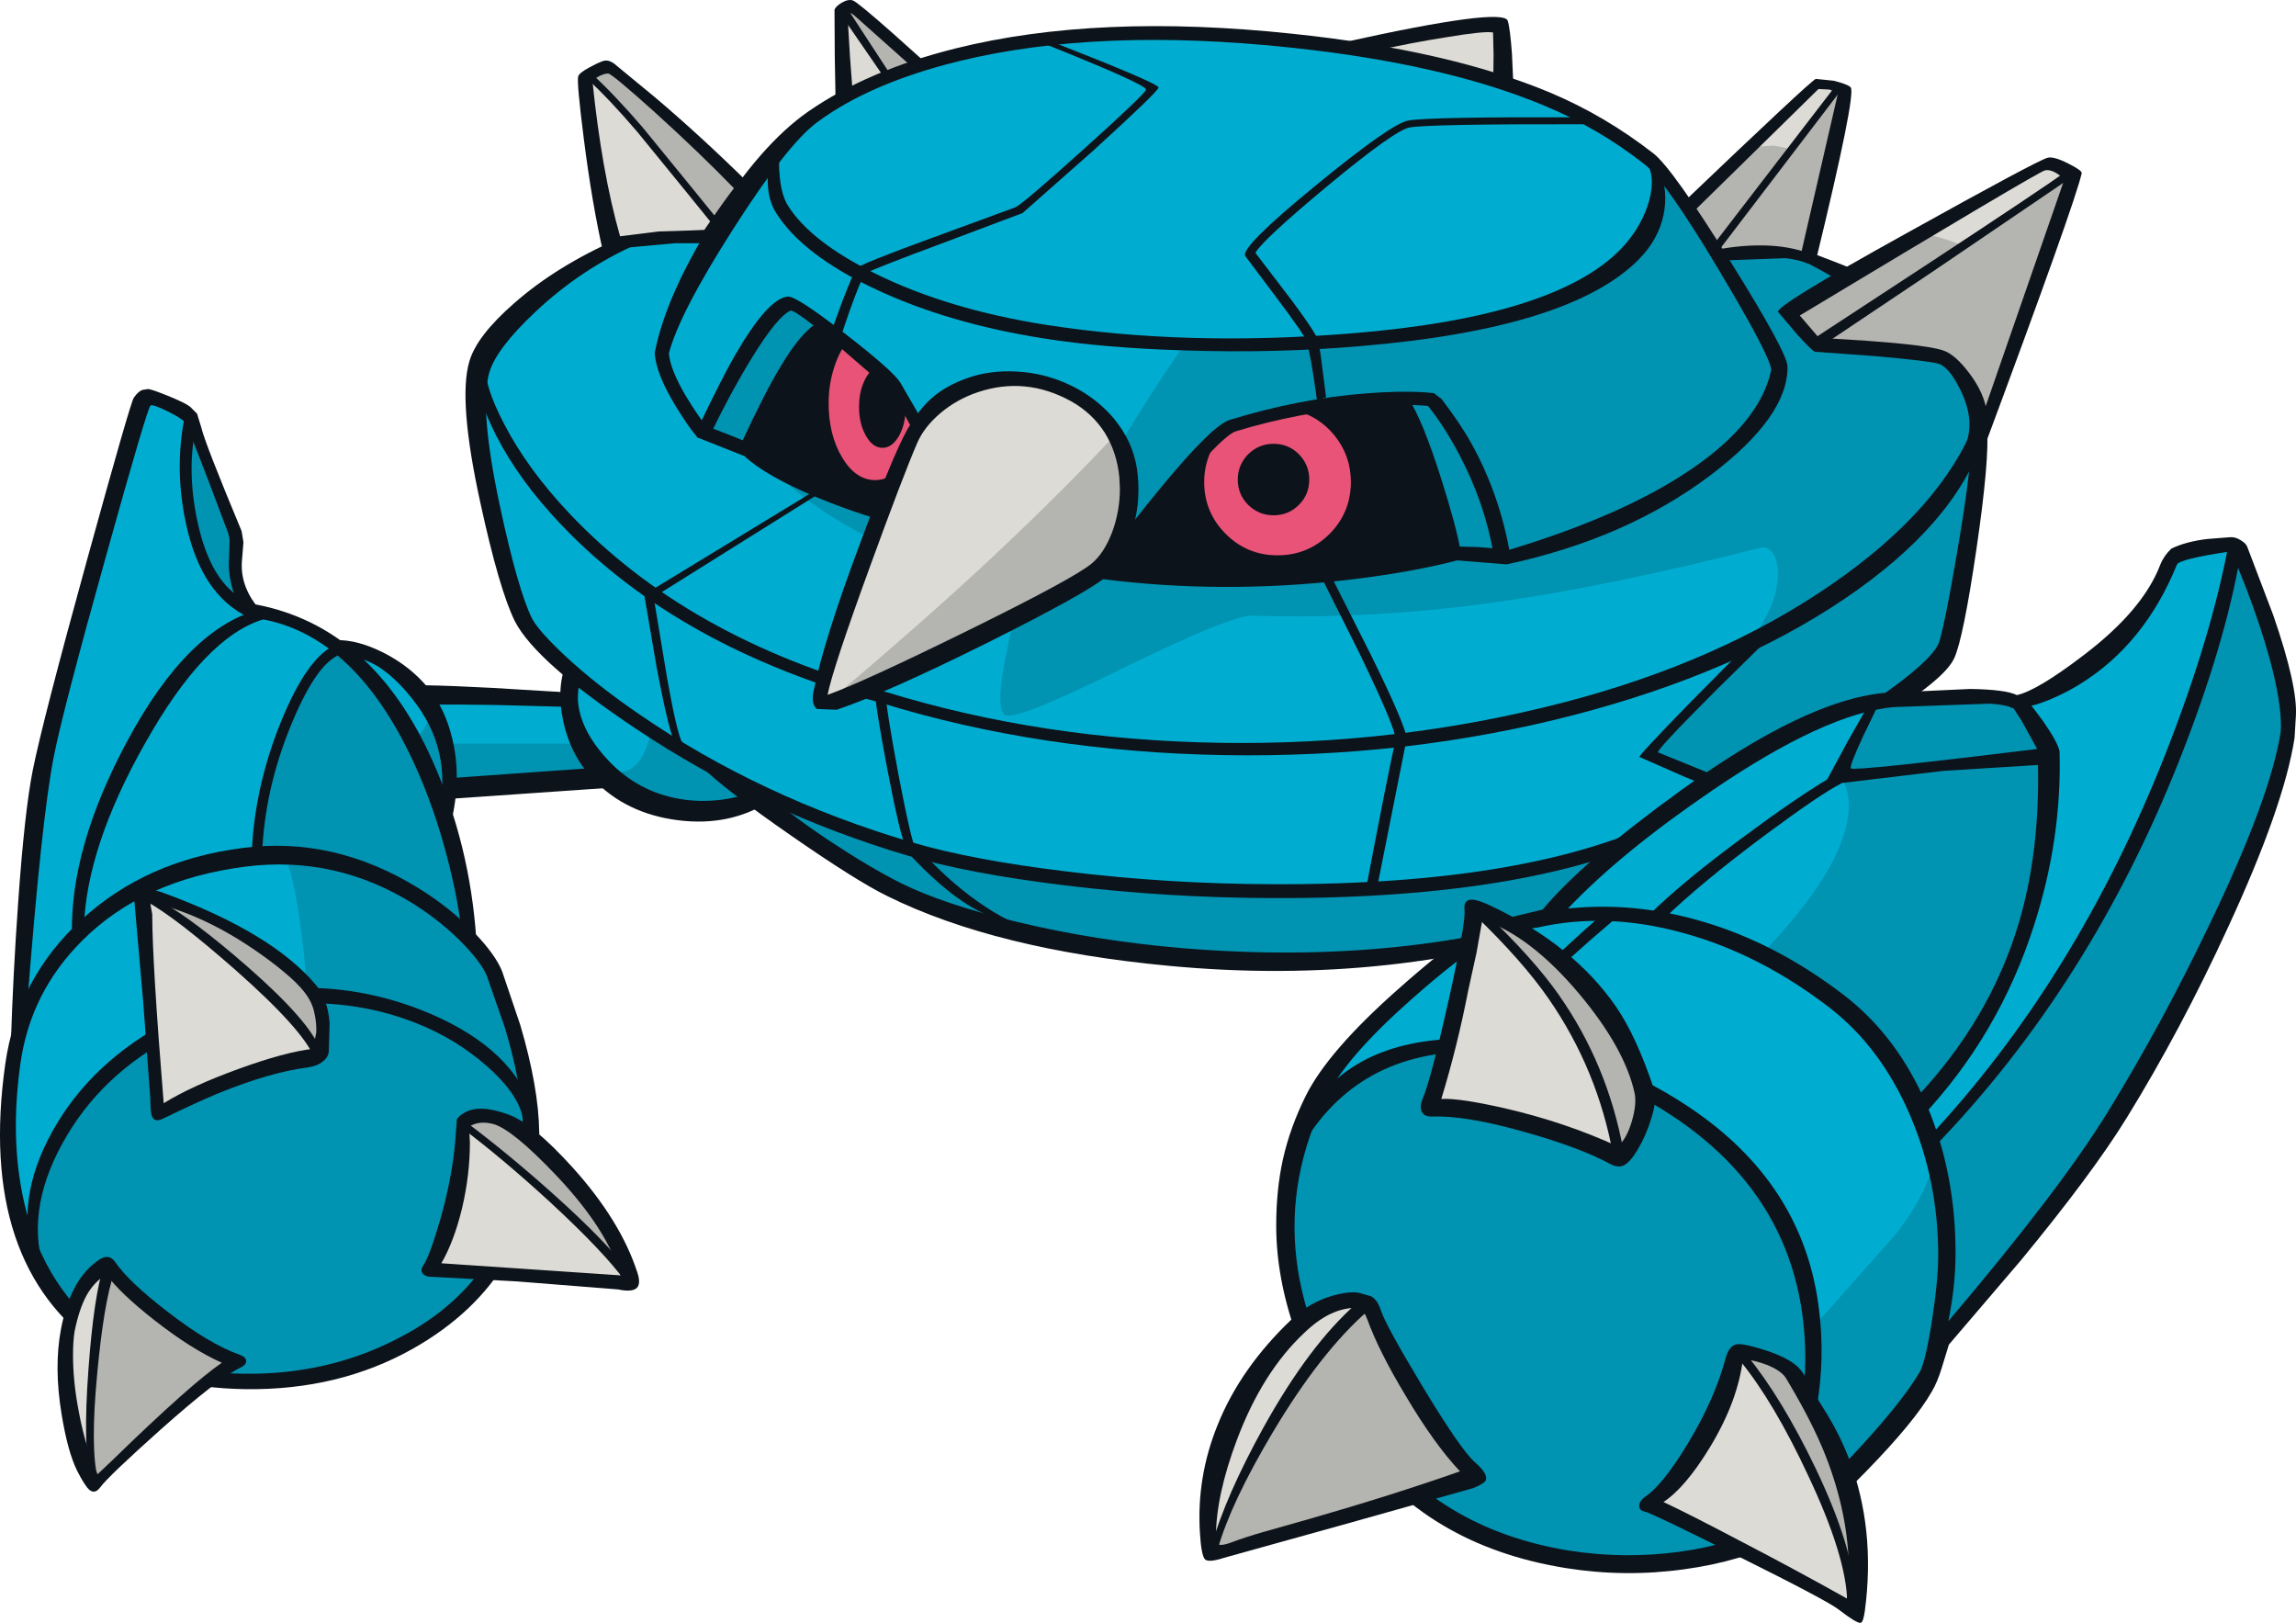 <?xml version="1.0" encoding="UTF-8"?>
<svg version="1.1" viewBox="0 0 430.41 304.19" xmlns="http://www.w3.org/2000/svg">
 <g transform="translate(-.013 .036)">
  <path d="m256.25 8.5 12.15-2.4q12.25-2.2 12.65-0.95 0.7 2 0.2 9.65l-25-6.3" fill="#dcdbd6"/>
  <path d="m74.9 140q-1-3.05-0.95-5.65 0.05-2.65 1.3-3.15l15.4-0.5 17.45 0.5 6.7 13.65-32.2 2.4q-5.05 0.5-7.7-7.25" fill="#00add1"/>
  <path d="m77.7 145q-1.95-2.15-3-5.65h37.4l2.7 5.5-32.2 2.4q-2.7 0.3-4.9-2.25" fill="#0093b2"/>
  <path d="m114.7 144.95q-4.95-4.4-6.8-10.15-1.9-5.75 0.2-10.3l35.8 24.4q-8.65 3.5-16.7 2.05-7.1-1.25-12.5-6" fill="#00add1"/>
  <path d="m143.9 148.9q-8.9 3.6-17.15 2-7.25-1.4-12.6-6.45 6.85 1.85 8.35-10.15l21.4 14.6" fill="#0093b2"/>
  <path d="m342.05 139.25q-4.55 5-12.25 11.45-15.5 12.95-31.45 20.4-33.8 11.2-75.75 7.9-16.9-1.35-32-4.9-13.75-3.25-22.15-7.4-5.9-2.9-16.4-9.95-11.05-7.45-15.35-11.75l205.35-5.75" fill="#0093b2"/>
  <path d="m158 17.8v-15.6l2.4-0.9 12.05 11.2-14.45 5.3" fill="#dcdbd6"/>
  <path d="m166.55 14.75-3.95-6.3q-2.4-3.75-4.6-5.9v-0.35l2.4-0.9 12.05 11.2-5.9 2.25" fill="#b4b4b0"/>
  <path d="m337.4 47.4q15.35 7.5 24.35 16.4 8.55 8.4 9.15 15.75 0.45 5.3-2.25 21.7-2.35 14.25-3.8 19.2-1.1 3.95-12.1 11.5-13.05 8.9-38.85 22.05-25.3 12.85-73.95 13-19.95 0-39.2-2.25-18.25-2.15-30.15-5.65-27.95-8.25-50.75-23.65-17.55-11.9-21.25-18.95-2.95-5.9-6.55-21.65-4.25-18.5-2.2-25.4 1.4-4.8 7.95-11.3 8.05-8.05 19.1-12.95l28.95-1.9 191.55 4.1" fill="#00add1"/>
  <path d="m337 47.4q15.05 7.35 24 15.75 9.25 8.6 9.9 16.4 0.45 5.3-2.25 21.7-2.35 14.25-3.8 19.2-0.95 3.4-9.7 9.4-9.9 6.8-31.05 17.95-2.95-1.75-7.65-3.45-4.7-1.75-7-3.1l10.1-11.35 8.05-9.15q5.6-6.85 5.7-13.15 0-2.55-0.95-3.95-0.95-1.35-2.4-1-28.8 7.35-50.3 10.3-22.95 3.15-44.75 2.4-4.1-0.15-25.4 10.35-19.9 9.8-21.25 8.2-1.65-1.85 0.5-11.9l2.35-11.4q-33.5-7.65-50.3-26.5-2.35-2.35-1.3-8.2 0.65-3.7 3.5-11.75 3.05-8.65 3.8-12 1.4-6.15-0.4-8.85l190.6 4.1" fill="#0093b2"/>
  <path d="m334.6 47.65-12.65 0.4-6-8.7 25.3-23.65 4.2 1.5-6.75 31.5q-1.35-0.65-4.1-1.05" fill="#dcdbd6"/>
  <path d="m335.5 27.85 4.45-5.85q4.6-5.75 5.45-5.4 0.85 0.4-2.85 16.3l-3.85 15.8q-1.35-0.65-4.1-1.05l-12.65 0.4-6-8.7 5.8-5.5 6.85-6.35 4-0.25 2.9 0.6" fill="#b4b4b0"/>
  <path d="m388.65 32.8-17.1 48.1q-1.05-3.15-2.5-6.45-2.9-6.6-5-7.45t-13.1-1.7l-10.6-0.7-5-5.85 47.9-28.35 5.4 2.4" fill="#dcdbd6"/>
  <path d="m368 46.25 11.15-7.6q9.4-6.55 9.5-5.85 0.2 1.2-17.1 48.1-1.05-3.15-2.5-6.45-2.9-6.6-5-7.45t-13.1-1.7l-10.6-0.7-5-5.85 24.7-15.2 3.65 0.95q3.75 1.1 4.3 1.75" fill="#b4b4b0"/>
  <path d="m139.4 35.2q-0.95 0.95-3.9 5.1l-2.75 4-7 0.35q-6.4 0.35-10.3 1.4-2.8-9.55-4.55-21.65-0.9-6.05-1.2-10.2l3.9-2.1 7.4 6.15q9.2 7.95 18.4 16.95" fill="#dcdbd6"/>
  <path d="m139.4 35.2q-0.85 0.85-5.1 6.85-13.1-18.4-24.6-27.85l3.9-2.1 7.4 6.15q9.2 7.95 18.4 16.95" fill="#b4b4b0"/>
  <path d="m309.15 29.8q4.15 3.2 14.5 20.5 10.25 17.05 9.7 19.2-5.1 21.2-50.3 34.85l-6-0.55-4.05-0.1q-7.35 2.1-19.35 3.55-24 2.95-47.05-0.05-8.4 2.8-21.3-0.4-13.25-3.3-14.2-9.15-7.85-1.8-16.4-5.25-10.3-4.1-14.4-8-0.3-0.3-8.75-3.5l-3.6-5.25q-3.65-6-3.85-9.55 2.25-9.2 10.55-22.85 9.1-14.9 17.7-21.35 10-7.5 26.85-11.65 26.4-6.55 63.1-2.65 28.85 3.1 47.55 10.85 10.3 4.3 19.3 11.35" fill="#00add1"/>
  <path d="m324.1 51.1q9.75 16.35 9.25 18.4-5.1 21.2-50.3 34.85l-6-0.55-4.05-0.1q-7.35 2.1-19.35 3.55-24 2.95-47.05-0.05-4.65 1.5-11.5 1.1 5.5-10.1 15.05-25.45 8.85-14.25 11.65-17.85 48.65-0.25 70.95-9.1 22.2-8.8 16.95-25.65 4.55 4.25 14.4 20.85" fill="#0093b2"/>
  <path d="m268.3 86.3-4.65-11.3 4.9 0.5 4.9 7.15q5 7.8 5.65 11.15 0.6 3.25 1.7 7.05l0.85 3-4.35-0.3h-4.7q0.25-4.95-4.3-17.25" fill="#0093b2"/>
  <path d="m171.6 79.85-2.4 6.55q-1.85 4.5-4.55 9.5-6.9-2.1-13.6-5.25-7.4-3.55-10.85-6.65 3.25-7.8 6.65-13.85 4.45-8 7.25-8.85 8.25 5.95 11.3 8.7 6.4 5.85 6.2 9.85" fill="#0d131a"/>
  <path d="m147.4 56.7q1.25-0.2 3.4 1.7l3.05 2.9q-7.7 5.35-14.45 23.2l-7.2-3.1q2.25-5.4 5.3-11.2 6.05-11.6 9.9-13.5" fill="#0093b2"/>
  <path d="m173.15 80.9q-1 4.5-3.5 7.25-2.5 2.8-5.6 2.8-4 0-6.85-4.5t-2.85-10.9q0-3.7 1.05-7 1-3.15 2.8-5.3 10.55 10.45 14.95 17.65" fill="#e85377"/>
  <path d="m248.85 76.05q15.5-2.2 14.8-0.05 4.2 7.4 7.2 18.3 1.5 5.45 2.15 9.4-7.3 2.15-19.2 3.65-23.8 3.05-46.85 0.1 0-0.55 9.75-12.85 10.25-13 13.15-14.45 3.9-2 19-4.1" fill="#0d131a"/>
  <path d="m244.9 76.55q4.15 1.65 6.7 5.35 2.65 3.8 2.65 8.4 0 6.1-4.3 10.45-4.35 4.3-10.45 4.3t-10.45-4.3q-4.3-4.35-4.3-10.45 0-1.5 0.4-3.5 0.4-2.05 0.95-3.35 3.6-3.25 8.6-4.95 4.3-1.45 10.2-1.95" fill="#e85377"/>
  <g fill="#0d131a">
   <path d="m252.1 7.85q29.65-6.55 30.55-4 0.45 1.4 0.8 6.25l0.25 5.6-3.75-1 0.05-4.55-0.1-4.1q-1.65-0.3-8.8 0.9-6.7 1.05-14.55 2.8l-4.45-1.9"/>
   <path d="m75.75 132.4q-0.5 0.3-0.5 2.25 0 2.25 0.85 4.75 0.95 2.85 2.45 4.65 1.85 2.1 3.95 1.9l30.25-2.15 2.65 3.75-32.5 2.25q-3.35 0.3-6.2-3.45-2.45-3.25-3.55-7.8-0.75-3.1-0.5-5.9 0.25-3.3 1.95-4 1.55-0.6 17.7 0.25l15.8 0.95v2.65l-15.35-0.4q-15.65-0.25-17 0.3"/>
   <path d="m111.25 146.05q-4.35-4.55-5.7-11.15-1.3-6.35 0.8-11l2.95 2.4q-1.7 3.65-0.4 7.95 1.3 4.2 5.2 8.3 5.5 5.8 13.25 7.15t16.05-2.05l0.95 2.45q-7.5 4.85-17.3 3.6-9.7-1.25-15.8-7.65"/>
   <path d="m341.1 138.35 1.95 1.75q-4.75 5.15-12.6 11.7-15.6 13-31.5 20.45l-0.1 0.05h-0.05q-37.4 12.7-79.65 8.7-32.5-3.05-52.75-13.05-5.75-2.8-18-11.3-12.7-8.8-17.15-13.25l11.15 4q4.2 4.2 12.85 10 7.85 5.2 13.75 8.15 8.05 3.95 21.4 7.15 14.85 3.6 31.45 5 41.85 3.45 76.05-7.85 15.6-7.3 30.9-20.05 7.65-6.4 12.3-11.45"/>
   <path d="m167.15 6 6.2 5.55-2.2 1.1-11.05-9.85q-0.5-0.4-0.7-0.35-0.3 0.05-0.4 0.75-0.1 0.6 0.35 7.35l0.5 6.65-3.2 1.55-0.15-8.2-0.05-8.7q0.1-0.6 1.3-1.35 1.25-0.75 2.15-0.45 0.85 0.3 7.25 5.95"/>
   <path d="m338.55 46.9q1.3 0.6 5.05 2 3.3 1.25 4.65 2l-4 1.4q-3.2-1.95-7.4-4.05l1.7-1.35"/>
   <path d="m372.4 79.2 0.1 0.9q0.5 5.9-2 22.9-2.45 16.65-4.15 20.35-1.95 4.2-14.8 11.9-10.9 6.55-37.05 19.9-26.1 13.3-75.8 13.15-19.9-0.05-39.2-2.4-17.95-2.2-29.3-5.55-27.65-8.2-51-23.8-18.7-12.5-22.65-20.1-2.95-5.95-6.5-22.3-4.2-19.2-2.05-26.45 1.4-4.8 8.4-10.9 7.9-6.95 19.35-12l3.7 0.9q-10.55 4.7-19.05 12.7-7.3 6.85-8.65 11.35-1.95 6.6 1.95 24.95 3.4 15.85 6.05 21.2 1.25 2.35 6.15 6.95 5.95 5.55 14.1 11.1 22.55 15.5 50.95 23.9 11.2 3.3 28.9 5.45 19.1 2.35 38.75 2.4 49 0.2 74.7-12.9 28.2-14.35 41.1-23.65 8.35-6.05 9.2-9.05 1.15-4 3.25-16.35 2.45-14.15 2.75-21.05l1.5-1.75 1.3-1.75"/>
   <path d="m340.4 14.75 3.4 0.35q2.7 0.7 3.15 1.25 1.05 1.3-6.6 32.75l-1.5 0.25q-1.4-0.65-4.1-1l-12.1 0.45-0.9-2.05q9.5-1.7 16 0.25l6.75-29.3q0-0.45-1.55-0.95l-2.05-0.1-24.1 23.65-1.75-1.9q24.35-23.25 25.35-23.65"/>
   <path d="m343.65 16.65 1.5 0.2-22.85 29.95-0.45-1.8 21.8-28.35"/>
   <path d="m387.05 33.45-1.65-1.1q-1.15-0.65-2.05-0.45-1.45 0.4-45.95 27.2l3.6 4.2q20.1 1.05 23.55 2.45 2.1 0.85 4.5 4 2.5 3.25 3.2 6.35l14.8-42.65m-3.25-3.9q1.15-0.35 3.9 1.05 2.7 1.35 2.55 1.85-1.3 5.75-18.7 52.5l-3.6-0.45q2.55-4.75-0.05-10.6-2.15-4.8-4.3-5.7-1.5-0.55-12.25-1.5l-11.05-0.8q-0.45 0-3.3-3.15l-3.65-4.3q-0.75-1.05 24.2-14.85 24.1-13.4 26.25-14.05"/>
   <path d="m387.4 32.05 1.3 0.9-26.2 17.8-20.75 13.9-1.75-1.2 21-13.75q21.6-14.2 26.4-17.65"/>
   <path d="m166.55 13.35-1.05 0.75-7.4-10.75 0.85-1.65 7.6 11.65"/>
   <path d="m133.6 45.55h-7l-10.45 0.95-3.05 0.85q-2.1-9.2-3.65-21.4-1.35-10.65-1.05-11.65 0.15-0.65 2.1-1.7 1.45-0.8 2.55-1.2 1.2-0.4 2.65 0.95l7.1 5.85q8.5 7.2 17.5 16.05v1.85l-3.8 5.15-2.9 4.3m-10.15-2.2 6.25-0.2 2.35-0.1q3.7-5.45 5.55-7.8-6.55-6.75-14.95-14.35-7.85-7.05-8.6-7.15-0.55-0.05-1.55 0.4l-1.45 0.8q1.75 17.2 5.2 29.3l7.2-0.9"/>
   <path d="m129.35 34.7 5.15 6.35-1 0.85-5.15-6.35-8.85-10.85q-5.2-6.1-9.45-10l0.85-0.95q4.3 3.95 9.55 10.05l8.9 10.9"/>
   <path d="m152 92.4 1.3 0.25-30.75 19.25 2.55 15.35q1.85 10.35 2.85 12l-1.15 0.65q-1.3-2.15-3.7-14.9l-2.25-13.15-0.05-0.45 31.2-19"/>
   <path d="m164.05 129.55 2 0.4q0 2.4 2.35 15 2.45 12.8 3.25 14.05l-1.8-0.35q-1-1.5-3.45-14.25-2.35-12.35-2.35-14.85"/>
   <path d="m248 108.7 1.9-0.05 6.9 13.65q6.95 14.1 6.9 16.2l-5.6 28.15-2.05 0.1q4.25-22.35 5.6-28.2 0-2.05-6.8-16.15l-6.85-13.7"/>
   <path d="m169.9 159.45 3.35 0.6q5.55 6 11.6 9.95 2.95 1.95 5.55 3.05l-4.5-1.25q-7.05-2.6-16-12.35"/>
   <path d="m370.35 78.95 1.4 3.35q-5.35 15.95-25.95 29.9-20.65 13.95-50.6 21.75-31.35 8.15-65.8 7.55-34.35-0.6-64.1-9.75-38-10.3-59.95-33.3-7.95-8.3-12.3-16.8-3.55-6.95-3.25-10.55l1.3-2.3q-0.3 3.45 3.35 10.5 4.4 8.55 12.35 16.95 22.05 23.3 59.25 33.4 29.45 9.05 62.8 9.55 33.25 0.5 64.4-7.6 29.15-7.6 50.2-22.15 20.55-14.2 26.9-30.5"/>
   <path d="m324.35 48.9q10.7 17.15 10.75 19.75 0.15 9.35-14.45 20.4-15.8 11.9-38.2 16.7l-9.25-0.75q-8.8 2.3-20.9 3.7-23.4 2.65-45.65-0.2-6.3 1.95-15.95 0.65t-15.7-4.95q-3.9-2.4-4.9-5.45-8.15-1.95-16.55-5.4-9.85-4.05-14-7.9l-8.45-3.35-0.35-0.1-0.2-0.3q-1.55-1.8-3.9-5.65-3.7-6.1-3.9-9.9v-0.2l0.05-0.15q2.15-10.55 10.7-24.25 9-14.4 18.05-20.7 11.15-7.7 27.55-11.8 26.65-6.65 63.3-2.75 29.1 3.05 48.15 11 10.35 4.35 19.45 11.45 3.55 2.8 14.35 20.15m7.65 20.65 0.05-0.25q-0.15-2.55-9.8-18.7-10-16.75-13.9-19.8-8.7-6.85-19-11.1-18.6-7.75-47.2-10.8-36.2-3.85-62.25 2.5-16.8 4.1-26.8 11.55-5.55 4.15-15.65 19.95t-12.05 23.3q0.25 3.05 3.25 8.1 1.8 3 3.7 5.5 8.35 3.15 8.85 3.65 3.9 3.7 13.9 7.7 8.55 3.45 16.3 5.25l0.85 0.2 0.15 0.85q0.4 2.3 4 4.5 5.6 3.4 14.85 4.65t14.9-0.65l0.3-0.1 0.3 0.05q22.65 2.95 46.4 0.05 11.95-1.45 19.5-3.5l0.2-0.05h0.15l3.95 0.1 6.05 0.5q21.5-6.5 34.15-15.15t14.85-18.3"/>
   <path d="m303.8 46.7q3.4-3.5 5-7.95 1.7-4.9 0.05-8.15-1.5-2.85 0.2-1.35l2 2.1q1.75 4.5 0.8 8.95-0.95 4.5-4.5 8.15-12.75 13.1-52.45 16.4-15.7 1.35-32.65 0.8-15.25-0.45-26.55-2.25-17.85-2.8-31.5-9.2t-18.65-14.25q-1.45-2.25-1.6-5.4-0.15-2.6 0.6-5.2l1.85-1.1q-0.55 1.85-0.2 5 0.35 3.4 1.55 5.3 4.25 6.7 16.25 12.65 13.65 6.75 32.1 9.65 26.3 4.1 57.3 1.6 38.05-3.1 50.4-15.75"/>
   <path d="m172.65 78.5 1.65 1.85q-1.05 5.1-3.8 8.3-2.85 3.3-6.45 3.3-4.4 0-7.55-4.8t-3.15-11.6q0-3.8 1.1-7.25 1.05-3.3 2.95-5.6l1.35 1.4q-1.55 2.05-2.45 5-0.95 3.05-0.95 6.45 0 5.95 2.55 10.2 2.55 4.2 6.15 4.2 3.15 0 5.6-3.25 2.35-3.25 3-8.2"/>
   <path d="m163.9 69q2.1 2.75 5.85 6.4l0.05 0.8q0 3.2-1.25 5.45-1.3 2.25-3.1 2.25-1.85 0-3.1-2.25-1.3-2.25-1.3-5.45 0-2.45 0.8-4.4t2.05-2.8"/>
   <path d="m245.95 75.95q4.15 1.9 6.7 5.7 2.6 3.95 2.6 8.65 0 6.5-4.65 11.1-4.6 4.6-11.1 4.6t-11.15-4.6q-4.6-4.6-4.6-11.1 0-2.95 0.9-5.2 0.8-2.15 2.7-4.3l2.2-1q1.45-0.75 2.2-0.9-2.75 1.9-4.35 4.85-1.65 3.05-1.65 6.55 0 5.7 4.05 9.75 4 4 9.7 4t9.75-4q4-4.05 4-9.75 0-4.95-3.1-8.75-3.05-3.75-7.8-4.75l3.6-0.85"/>
   <path d="m245.45 89.85q0 2.8-1.95 4.75t-4.75 1.95q-2.75 0-4.75-1.95-1.95-1.95-1.95-4.75 0-2.75 1.95-4.75 2-1.95 4.75-1.95 2.8 0 4.75 1.95 1.95 2 1.95 4.75"/>
   <path d="m168.8 71.7 4.75 8.2-1.3 2.75-4.85-9-11.8-10.2q-5.85-4.85-7.3-5.3-2.45 0.95-7.35 8.9-3.9 6.35-7.6 14l-2.35-1.15q4.5-9.4 6.8-13.35 6.15-10.65 9.9-11 1.55-0.15 10.65 6.9 9.05 7 10.45 9.25"/>
   <path d="m256.1 73.7q6.35-0.5 10.95-0.2l1.75 0.15 1.45 1.1q3.65 4.8 5.6 8.35 5.3 9.55 7.25 20.75l-3.1-0.05q-1.7-9.75-6.55-18.85-2.85-5.35-5.75-8.9-4.45-0.45-12.25 0.2-12.05 1-23.75 4.55-2.25 0.7-10.1 9.9-6.95 8.2-13.05 16.65l-2.15-1.55q5.4-7.4 11.4-14.65 9.55-11.55 12.8-12.5 13.05-4 25.5-4.95"/>
   <path d="m139.1 82.8q4.25-9.2 7.25-14.15 3.55-5.95 6.45-7.9l1.6 0.8q-4.75 3.2-13.65 22.35l-1.65-1.1"/>
   <path d="m263.05 75.45 1.05-0.7q2.6 4 6.05 14.85 2.95 9.3 3.65 13.6l-1.25 0.2q-0.7-4.15-3.6-13.4-3.45-10.7-5.9-14.55"/>
   <path d="m217.2 16.35q0.15 0.55-12.25 11.85l-13.25 11.7-14.35 5.4q-13.9 5.15-15.25 6-0.85 1.5-2.75 6.75l-1.7 4.95-1.6-1.45 1.9-5.2q2.05-5.3 2.65-6.1 0.55-0.75 14.55-5.85l15.25-5.6q1.45-0.7 12.9-11 11.5-10.35 11.55-11.05 0.05-0.95-19.35-8.7l2-0.15q19.45 7.6 19.7 8.45"/>
   <path d="m296.85 21.95v1.3q-28.65-0.05-32.55 0.6-2.75 0.45-15.35 10.9-12.2 10.15-13.6 12.6l6.95 9.1q4.5 6.05 4.85 7.45l0.45 2.7 1 7.85-1.7 0.55q-1.2-8.75-1.95-11.05-0.45-1.3-5.5-8l-6-8q-0.95-1.65 13.3-13.3 14.15-11.6 17.3-12.1 4.05-0.7 32.8-0.6"/>
   <path d="m298.45 161.1 0.8-1.85 2.45 0.9-0.9 2.05q-0.9 1.85-0.8 3.15 0.1 1.5 1.55 3.25l-2.4 1.25q-2.05-2.5-1.95-4.9 0.1-1.45 1.25-3.85"/>
   <path d="m326.55 121.85 6.95-4.1-11.7 11.5q-11.55 11.55-10.95 11.75l16.1 6.55-3.25 1.25-8.05-3.3-8.3-3.65q-0.2-0.25 9.45-10.15l9.75-9.85"/>
  </g>
  <path d="m78.65 129.55q8.05 10 4.6 24.35l-20.15-32.65q3.75-0.1 7.85 2.05 4.45 2.25 7.7 6.25" fill="#00add1"/>
  <path d="m73 137.3q5.65 3.6 7.7-3.6 5.2 9.3 2.55 20.2l-10.25-16.6" fill="#0093b2"/>
  <path d="m27.65 74.2q2 0 8.05 4l8.7 22.8-0.3 4.6q0.2 5.3 3 8.8 19.75 2.15 31.75 28.35 4.15 9.1 6.8 19.95 2 8.15 2.35 13.4l-84.65 17.35 2-24.05q1.85-19.75 3.5-28.15 1.95-9.75 9.65-37.05 7.6-26.9 9.15-30" fill="#00add1"/>
  <path d="m50.85 144.25q4.75-18 11.95-22.55 12.25 8.1 19.5 28.55 4.9 13.95 5.7 25.85l-41.15 9.05q-0.95-22.15 4-40.9" fill="#0093b2"/>
  <path d="m35.7 96.65q-0.85-6.4 0-18.45l8.7 22.8-0.3 4.6q0.2 5.3 3 8.8 0.6 1.2-2.7-1.25-7.05-4.7-8.7-16.5" fill="#0093b2"/>
  <path d="m45.85 160.55q17.1-2.2 32.25 7.5 5.6 3.55 9.8 8.05 3.6 3.85 4.65 6.5l3.35 9.5q3.4 11.15 3.5 19.55 0.25 16.55-9 28.2-8.1 10.15-22.1 15.15-12.65 4.55-26.25 3.65-13.25-0.9-21.45-6.5-12.7-8.75-16.95-24.9-3.3-12.65-1.1-28.2 2.15-14.75 12.85-24.95 11.7-11.15 30.45-13.55" fill="#00add1"/>
  <path d="m41.9 188.8q8.55-3.1 14.85-2.3 1.35 0-0.35-12.55-1.7-12.65-3.6-13.75 14.7 0.25 27.45 9.25 9.95 7.05 12.3 13.15l3.35 9.5q3.4 11.15 3.5 19.55 0.25 16.55-9 28.2-8.1 10.15-22.1 15.15-12.65 4.55-26.25 3.65-13.25-0.9-21.45-6.5-5.65-3.9-9.35-9.15-3.3-4.6-5.55-10.95 0.45-19.45 19.55-34.1 7.9-6 16.65-9.15" fill="#0093b2"/>
  <path d="m374.4 130.65q3.1 0.4 3.5 1l3.25-0.9q4-1.35 7.85-3.7 12.25-7.55 18.1-22.25 2.55-1.25 7.5-2.2l4.45-0.7 5.15 13q5.05 14.55 4.7 22.3-2 12.7-13.4 36.5-9.05 18.8-19.25 35.45-6.7 10.9-20.65 28.05l-12.55 14.95q-1.3 4.7-2.15 5.85-4.55 6.45-12.6 15.25-9.9 10.8-15 13.4-7.6 3.85-17.55 5.35-10.7 1.55-21.3 0-25.65-3.9-39.45-23.65-13.35-19.15-13.55-38-0.1-13.05 6.1-25.4 3.9-7.75 16.1-18.55 9-7.95 14.05-10.95 3.35-2.05 13.7-4.25 7.55-9.05 26.15-22.25 23.2-16.45 37.25-17.75 13.4-1.3 19.6-0.55" fill="#00add1"/>
  <path d="m374.4 130.65q3.1 0.4 3.5 1l2.75 2.3q2.75 2.95 2.95 6.2 2.5 37.2-24.05 67.65-4.7-15.5-29.3-29 15-15.55 16.25-26.15 0.35-3.35-0.7-5.8l-1.1-1.75 1.6-3.25q2.2-4.4 5.5-10.2l3-0.45q13.4-1.3 19.6-0.55" fill="#0093b2"/>
  <path d="m418.15 103.1q1.9-0.8 6.4 12.05 4.75 13.5 4.35 22.05-2 12.7-13.4 36.5-9.05 18.8-19.25 35.45-6.7 10.9-20.65 28.05l-12.55 14.95q-1.3 4.7-2.15 5.85-4.55 6.45-12.6 15.25-9.9 10.8-15 13.4-7.6 3.85-17.55 5.35-10.7 1.55-21.3 0-25.65-3.9-39.45-23.65-13.3-19.05-13.5-37.8-0.2-13 5.95-25.4 5.2-3.45 10.2-5.4 7.75-3.05 16.6-3.5 23.4-1.1 41.9 12.15 20.65 14.8 23.45 40.7l15.8-17.8q7.85-10.2 7.3-17.55 19.55-21.3 35.6-52.3 17.25-33.35 19.85-58.35" fill="#0093b2"/>
  <g fill="#0d131a">
   <path d="m63.05 119.95q3.95-0.1 8.85 2.35 5.1 2.6 8.4 6.65 3.15 3.8 4.5 9.5 1.8 7.35-0.25 15.8l-2.4-1.35q2.95-12.45-5.1-22.25-6.25-7.75-12.35-7.6l-1.65-3.1"/>
   <path d="m25.1 74.5q0.85-1.2 1.6-1.45l0.95-0.15q0.35-0.15 3.7 1.2t4.3 2.1l1.3 1.3 0.8 2.6q0.65 2.85 7.55 19.4l0.35 2.1-0.25 3.1q-0.5 4.5 2.5 8.55 22 4.15 33.25 29.45 6.95 15.6 8.15 33.3l-2.65 0.2q-0.35-5.55-2.35-13.75-2.6-10.6-6.7-19.5-11.6-25.15-30.65-27.25l-0.9-0.45q-1.85-2.35-2.65-5.65-0.65-2.7-0.45-5l0.1-3.4q-0.1-1.1-0.75-2.6-6.9-18.5-7.7-19.5-0.55-0.75-3.2-2.05t-3.15-1.1q-0.55 0.2-8.35 28.2-8 28.6-9.75 37.35-2.35 11.7-5.1 47.55l-3 6.45q0.4-12.75 1.35-26.15 1.2-17.2 2.75-25 1.85-9.25 10.25-39.7 8.05-29.2 8.7-30.15"/>
   <path d="m34.95 98.45q-2.3-10.35-0.35-20.2l2.05 2.15q-1.7 8.5 0.6 18.3 2.75 11.6 9.75 14.2l-0.4 2.75q-8.75-4.1-11.65-17.2"/>
   <path d="m48.8 114.15 0.6 1.9q-11 3.3-22.2 23.25-10.9 19.25-11.45 34.3l-2.25 1.7q-0.4-16.4 10.35-36.4 11.4-21.25 24.95-24.75"/>
   <path d="m52.7 135.2q4.85-11.85 9.9-14.2l0.7 1.85q-4.25 2.05-8.8 13.2-4.9 12-5.35 24l-1.95-0.1q0.5-12.45 5.5-24.75"/>
   <path d="m77.7 169.5q-14.7-9.25-31.65-7.1-19.2 2.45-30.6 13.85-9.7 9.65-11.6 23-2 14.15 0.65 25.9 3.8 16.95 16.85 25.9 8.95 6.15 24.05 6.4 16.35 0.3 29.95-7 9.75-5.15 15.45-13.3 7.5-10.65 7.25-25.5-0.1-8.15-3.4-19.1l-3.3-9.45v-0.05q-0.9-2.35-4.25-5.9-4.05-4.25-9.4-7.65m-32.15-10.6q17.1-2.2 32.85 7.5 6 3.7 10.5 8.35 4 4.15 5.25 7.3l3.4 10.05q3.45 11.7 3.55 20.15 0.2 13.45-5.95 23.75-6 10.15-17.8 16.8-13.8 7.75-31.25 7.55-16.8-0.25-27.25-7.45-23.15-15.9-17.85-53.5 2.3-16.1 14.3-27.05 12.1-11.15 30.25-13.45"/>
   <path d="m55.2 185.15q12-0.4 23.45 4 16.6 6.45 20.95 18.05l-1.45 3.15q-0.45-4.85-6.7-10.4-6-5.35-13.75-8.35-10.75-4.15-22.65-3.5-11.85 0.65-22.1 5.95-14.2 7.3-21.3 20.35-7.1 13-3.1 24.35l-1.9-1.6q-4.15-11.95 3.2-25.15 7.3-13.15 22.4-20.95 10.6-5.45 22.95-5.9"/>
   <path d="m363.35 235.2q0-13.9-5.3-26.25-5.55-12.9-15.45-20.4-13-9.9-27.2-13.75-14.2-3.9-27.05-1-6.9 0.9-9.95 2.75-5.1 3-14.05 10.95-11.9 10.55-15.65 18-15 30 7.4 62.1 13.2 18.95 38 23 10.45 1.65 20.95 0.2 9.95-1.4 17.65-5.3 5.15-2.6 14.7-12.85 8.95-9.55 12.45-15.45 1.05-1.7 2.3-9.5 1.2-7.75 1.2-12.5m26.4-106.9q-3.85 2.35-7.95 3.7l-3.65 0.9-1.1-0.3q-0.85-0.5-3.95-0.75l-18.15 0.65q-12.8 1.2-34 15.65-17.1 11.65-27 22.1 12.7-1.3 25.4 2.5 13.55 4 26.15 13.6 10.3 7.85 15.9 21.2 5.2 12.55 5.2 27.25 0 6.15-1.35 12.8 20.9-24.6 29.85-39.15 10.2-16.55 19.3-35.6 11.25-23.45 13.15-35.7l0.05-1q0-6.85-4-18.9-2.3-6.95-5.35-13.95-9.75 1.45-10.15 2.5-6.1 15-18.35 22.5m-20.4 0.8q6.65 0.1 8.75 1.15 3.85-0.85 12.6-7.55 11.1-8.45 14.3-16.95 0.45-1.1 1.3-2.15l0.75-0.8q2.65-1.3 6.65-1.8l4.45-0.35q0.95-0.05 1.95 0.6 1 0.6 1.2 1.25l4.85 12.75q4.6 13.3 4.25 18.9l-0.25 4.15q-2 12.85-12.5 35.55-8.85 19.25-19 35.7-6.45 10.45-19.8 26.65l-13.5 15.8-1.3 4.25q-0.85 2.8-1.9 4.55-3.15 5.55-12.3 14.95-9.75 10-15.45 12.85-8 4.05-18.6 5.5-11.1 1.55-22.15-0.2-26.4-4.2-40.2-24-6.9-9.85-10.55-20.15-3.65-10.35-3.65-20.05 0-6.7 1.25-12.4 1.35-6.05 4.35-12.05 4.15-8.25 17-19.65 9-8 13.85-11 2.2-1.3 8.1-2.85l5.4-1.3q7.55-9.05 25.85-22.3 23.45-16.95 38.15-18.3l16.15-0.75"/>
   <path d="m335.2 280.55-2.35-1.1q7.4-15.95 5-33.35-3.25-22.85-24-36.75-17.75-11.85-36.65-12.25-22.85-0.45-33.55 18.4-0.4-0.8-0.15-2.35 0.45-3.2 3.55-7.2 9.9-12.65 32.3-11.15 20.45 1.4 37.25 12.65 21.7 14.45 24.45 38.3 2.1 17.7-5.85 34.8"/>
   <path d="m406.1 140.9q8.45-21.6 11.65-38.8l2.25 1.95q-2.95 16.95-11.4 38.3-16.75 42.35-45.9 72.5l-1.45-1.35q28.05-29.85 44.85-72.6"/>
   <path d="m381.9 140.35-2.95-5.35-2.05-3.15 3.2-0.6 2.85 3.8q2.9 4.15 3.15 5.8 0.45 16.35-4.8 32.6-6.55 20.45-21 35.85l-1.05-3.6q13.8-14.65 19.2-32.7 3.95-13.25 3.6-29.65l-17.7 1.1-18.85 2.25-0.35 0.05 0.05 0.05q-3.8 1.9-14.25 9.65-12.1 9-19.25 15.95l-2.5-1q6.45-6.35 17.9-14.75 9.3-6.9 15.45-10.6l0.05-0.1 3.8-7.05 3.5-6.15 2.25-0.75-2.8 5.8q-2.75 5.9-2.35 6.2 0.65 0.55 34.9-3.65"/>
   <path d="m289.4 181.35q10.15-9.5 11.3-10.15l2.95 0.25-5.25 4.5-7.7 6.85-1.3-1.45"/>
  </g>
  <path d="m170.75 82.5q2.9-6.75 11.4-10 9.8-3.7 19.35 1.55 9.55 5.3 9.75 17.1 0.1 4.75-1.55 9.1-1.6 4.25-4.2 6.35-4 3.3-27.05 14.5-22.8 11.05-24.5 10.75-1.4-0.25 6.7-22.7 6.85-19.15 10.1-26.65" fill="#dcdbd6"/>
  <path d="m208.45 82.15q4.4 6.3 2.95 13.95-1.3 6.7-5.9 10.5-3.6 3-24.15 13.1-19.85 9.75-26.1 11.85 15.6-13.15 27.4-24 14.05-12.95 25.8-25.4" fill="#b4b4b0"/>
  <path d="m49.75 177.9q9.45 7.3 10.95 11.85 0.75 2.2-1.15 8.3-7.9 1.8-19.75 6.4-5.9 2.3-10.25 4.25-2.9-33.65-2.2-40.6 11 1 22.4 9.8" fill="#dcdbd6"/>
  <path d="m38.3 176-10.95-7.9q11 1 22.4 9.8 9.45 7.3 10.95 11.85 0.6 1.85-1 7.85-8.65-11.5-21.4-21.6" fill="#b4b4b0"/>
  <g fill="#dcdbd6">
   <path d="m86.6 210.5 1.6-0.95 4.65-0.15q4.2 1.15 13.1 10.75 10.35 11.2 12.15 20.35l-37.7-2.55q3.2-4.15 5-12.1 1.85-8.1 1.2-15.35"/>
   <path d="m20.35 237q1.5 3.3 9.6 9.55 8.55 6.65 14.6 8.6-3.85 1.8-14.15 11.4l-12.55 12q-3.4-6.95-4.8-16.15-1.2-8.2-0.3-13.1 0.9-4.7 2.55-7.55 1.85-3.2 5.05-4.75"/>
   <path d="m251.5 244.15 5.35-0.5q2.4 7.55 8.6 17.75 6.15 10.15 11.35 15.15-3.6 1.5-24.35 7.45l-25.3 7.45q-2.5-6.2 1.15-18.85 4.4-15.3 15.45-24.15 4.35-3.4 7.75-4.3"/>
   <path d="m343.65 273q5.75 15 3.75 28.8-10.3-5.95-25.4-13.4l-13.1-6.25q6.45-7.15 12.4-18.75 2.95-5.8 4.6-10.2l4.25 0.85q4.5 1.35 5.8 3.65 5.65 9.8 7.7 15.3"/>
   <path d="m276.5 170.65q11.95 2.85 22.95 16.25 10.45 12.7 9.45 20.65-0.5 3.9-2 6.15-0.8 1.2-3.35 3.4l-15.85-5.05q-13.25-4.05-19.4-5.1 1.8-3.05 4.55-18.3 2.85-16.05 3.65-18"/>
  </g>
  <g fill="#b4b4b0">
   <path d="m117.2 237.3q-6.45-6.45-12-11.6-12.2-11.25-18.6-14.95 3.25-2.15 6.25-1.35 3.65 1 11.85 9.45 9.45 9.75 12.5 18.45"/>
   <path d="m19.85 237.3 9.2 7.85q10.2 8.3 15.5 10-3.85 1.8-14.15 11.4l-12.55 12q-0.85-1.85-0.95-13.85-0.1-15.5 2.95-27.4"/>
   <path d="m276.8 276.55q-3.6 1.5-24.35 7.45l-25.3 7.45q3.1-9.2 8.4-19.65 10.55-20.85 21.3-28.15 2.4 7.55 8.6 17.75 6.15 10.15 11.35 15.15"/>
   <path d="m335.95 257.7q5.05 8.75 7.05 13.6 5.45 13.3 4.85 25.75-2.9-11-8.8-22.6-4.95-9.8-12.6-21.2 7.7 1.25 9.5 4.45"/>
   <path d="m277.2 170.85q12.45 3.7 22.9 16.7 9.8 12.2 8.8 20-0.5 3.9-2 6.15-0.8 1.2-3.35 3.4-0.85-6.4-4.45-15.3-7.2-17.95-21.9-30.95"/>
  </g>
  <g fill="#0d131a">
   <path d="m183.25 73.5q-3.85 1.3-6.95 3.9-3.05 2.6-4.35 5.6-2.75 6.4-8.9 23.3-6.95 19.05-7.9 23.9 6.25-2.2 25.8-11.8 20.25-9.95 23.7-12.8 2.35-1.95 3.85-5.9 1.45-3.9 1.45-8.2l-0.1-2.05q-0.45-4.7-2.75-8.4-2.35-3.65-6.25-5.85-8.6-4.75-17.6-1.7m-1.8-2.7q4.1-1.45 9.05-1.2 6.15 0.3 11.6 3.3 4.7 2.65 7.6 6.65 3.15 4.35 3.6 9.55 0.55 5.45-1.2 10.95-1.75 5.55-4.9 8.15-3.65 3-22 12.2-19.1 9.5-28.35 12.6l-3.7-0.15q-1.1-0.9-0.65-3.2 1.85-9.45 8.8-28 6.1-16.3 8.7-21 2.15-3.8 4.55-5.95 2.7-2.45 6.9-3.9"/>
   <path d="m28.2 169.05q0 0.5 0.35 2.25 0 9 2.15 35.45 5.15-3.2 13.95-6.4t14.05-3.8l0.6-3.05q0.1-1.9-0.45-4.1-0.55-2.25-2.65-4.5-1.4-1.55-4.3-3.85-11.95-9.3-23.7-12m-2.95 0.35q-0.3-2.2 0.7-2.7 1.2-0.65 5.05 0.75 20.05 7.4 28.2 17.1 2.25 2.6 2.6 7.15l-0.15 5.35q-0.1 1.1-1.15 1.9-1.05 0.85-2.85 1.1-7.05 0.9-16.75 4.85-3.85 1.6-10.25 4.7-1.65 0.85-2.15-0.4-0.3-0.7-0.3-3.25l-1.35-18.25-1.6-18.3"/>
   <path d="m87.95 211.15 0.15 2.95q0 6.05-1.45 12.25-1.5 6.25-3.9 10.4l33.3 2.25 0.3 0.05q-2.45-8.6-12-18.7-8.2-8.65-11.85-9.7-2.7-0.7-4.55 0.5m-2.3-1.3q0.2-0.6 1.4-1.3 2.8-1.7 8.35 0.35 4.5 1.65 12.05 10 8.85 9.85 12 19.45 0.7 2.05 0.05 2.9-0.8 1-3.65 0.4l-18.95-1.5-16.55-0.9q-0.8-0.15-1.15-0.65-0.4-0.6 0.15-1.45 1.15-1.6 3.15-8.45 2.55-8.85 3-16.85l0.15-2"/>
   <path d="m29 247.45q-6.45-5.05-9.05-8.6-2.3 1.4-3.7 3.9-1.4 2.55-2.25 6.75-0.3 1.8-0.3 4.5 0 5 1.1 10.65 1.2 6.5 3.5 11.65l2.85-2.7q14.65-14.25 20.45-18.2-5.7-2.55-12.6-7.95m-10.35-11.4q1.8-1.15 2.9 0.4 2.6 3.8 9.9 9.4 7.8 6.05 13.5 8.05 1.25 0.45 1.2 1.2 0 0.7-1.05 1.2-4.1 1.95-14.95 11.6-9.8 8.75-11.35 10.85-1 1.35-2.05 0.45-0.85-0.75-2.3-3.6-1.75-3.55-2.9-10.6-1.45-8.85-0.1-15.95 1.8-9.45 7.2-13"/>
   <path d="m19.5 237.1 1.9 1.4q-1.95 5.85-3.15 18.8-1.35 14.05 0.1 19.9l-1.3 0.3q-1.55-6.25-0.45-20.95 1-13.7 2.9-19.45"/>
   <path d="m27.35 168.85 2.9 0.15q5.95 3.25 16.15 12.15 11.65 10.2 13.65 15.55l-1.1 1.6q-1.95-5.15-14.6-16.35-11.35-10-17-13.1"/>
   <path d="m86.55 211.35 0.45-1.35q8.1 6.05 16.65 13.7 10.1 9.05 14.05 14.45l-0.5 1.95q-3.95-5.45-14-14.75-9.05-8.3-16.65-14"/>
   <path d="m256.3 247.2q-0.55-1.55-1.5-1.95l-1.65-0.1q-1.8 0.25-3.05 0.8-2.75 1.1-5.65 3.9-7.8 7.35-12.55 19.95-3.95 10.5-3.95 18.25 0 1.05 0.2 1.25 0.55 0.6 2.9-0.3t5.85-1.9l8.65-2.45q15.5-4.45 28.15-8.9-4.85-5.15-10.2-14.2-5-8.3-7.2-14.35m-6.2-4.45q3.25-0.85 4.9-0.4l2.05 0.6q1.2 0.65 1.85 2.7 0.95 2.85 7.7 14.05 7.2 11.95 9.9 14.35 2.6 2.25 2 3.45-0.35 0.6-2.35 1.4l-22.55 6.35-24.1 6.7q-2.9 0.95-3.6 0.3-0.7-0.75-0.95-5-0.65-10.4 3.3-20.15 4.3-10.75 13.95-19.9 3.45-3.25 7.9-4.45"/>
   <path d="m334.85 258.35q-0.85-1.45-3.6-2.55-2.1-0.8-4.5-1.15-0.95 7.95-6.2 16.6-4.6 7.55-8.7 10.25 4.8 2.25 14 7.1 11.25 5.85 20.4 11l0.35-5.05q0-10.7-4.45-21.95-2.35-5.9-6.65-13.15l-0.65-1.1m-4.4-5.45q4.05 1.25 6.1 2.85 1.05 0.8 1.95 2.35l1.7 3.2 2.45 3.95q2.35 3.9 3.95 8.05 5.05 13.2 3 28.6-0.3 2.2-0.8 2.25-0.75 0.1-4.05-2.45-2.15-1.7-18.85-10-16.3-8.15-17.55-8.4-1.05-0.2-1.05-1.1 0.05-0.95 1.2-1.75 3.2-2.15 7.85-9.8 5.1-8.4 7.15-16.1 0.7-2.65 2.5-2.65 1.2 0 4.45 1"/>
   <path d="m277.9 172.35-1.1 6.2-1.55 7.05q-2.05 10.55-5.05 20.35 3.35-0.2 11.9 1.75 11.3 2.6 21.2 7.15 1.6-1.35 2.6-4.65 0.95-3.2 0.55-5.3-1.85-8.45-10.4-18.65-9.1-10.85-18.15-13.9m-3.35-1.75q-0.25-2.1 1.5-2 1.2 0.05 3.75 1.3 15.25 7.3 23.15 18.75 3.85 5.6 7.15 15.55 0.6 1.8-0.55 5.45-1 3.25-2.6 5.9-1.4 2.3-2.55 2.85-1.1 0.5-2.5-0.25-5.85-3.15-16.05-6-11.1-3.15-17.35-2.9-1.7 0.05-2.05-1.15-0.3-0.95 0.3-2.3 1.55-3.75 4.8-18.25 3.25-14.6 3-16.95"/>
   <path d="m276.5 171.5 2.05-0.35q8.95 8.55 13.65 15.25 9.2 13.1 12.15 29.3l-1.95 0.7q-2.9-15.95-12.05-29.2-4.95-7.15-13.85-15.7"/>
   <path d="m326.15 254.95 1.35-0.95q6.6 8.1 12.9 21.25 7.1 14.9 7.3 23.85l-1.4 1.2q-0.15-8.55-7.3-23.7-6.45-13.85-12.85-21.65"/>
   <path d="m254.35 244.25 2.1 1.4q-8.85 7.7-17.85 22.8-7.85 13.2-10.3 21.85l-1.25-0.4q2.75-9.6 9.8-22.35 8.6-15.5 17.5-23.3"/>
  </g>
 </g>
</svg>
